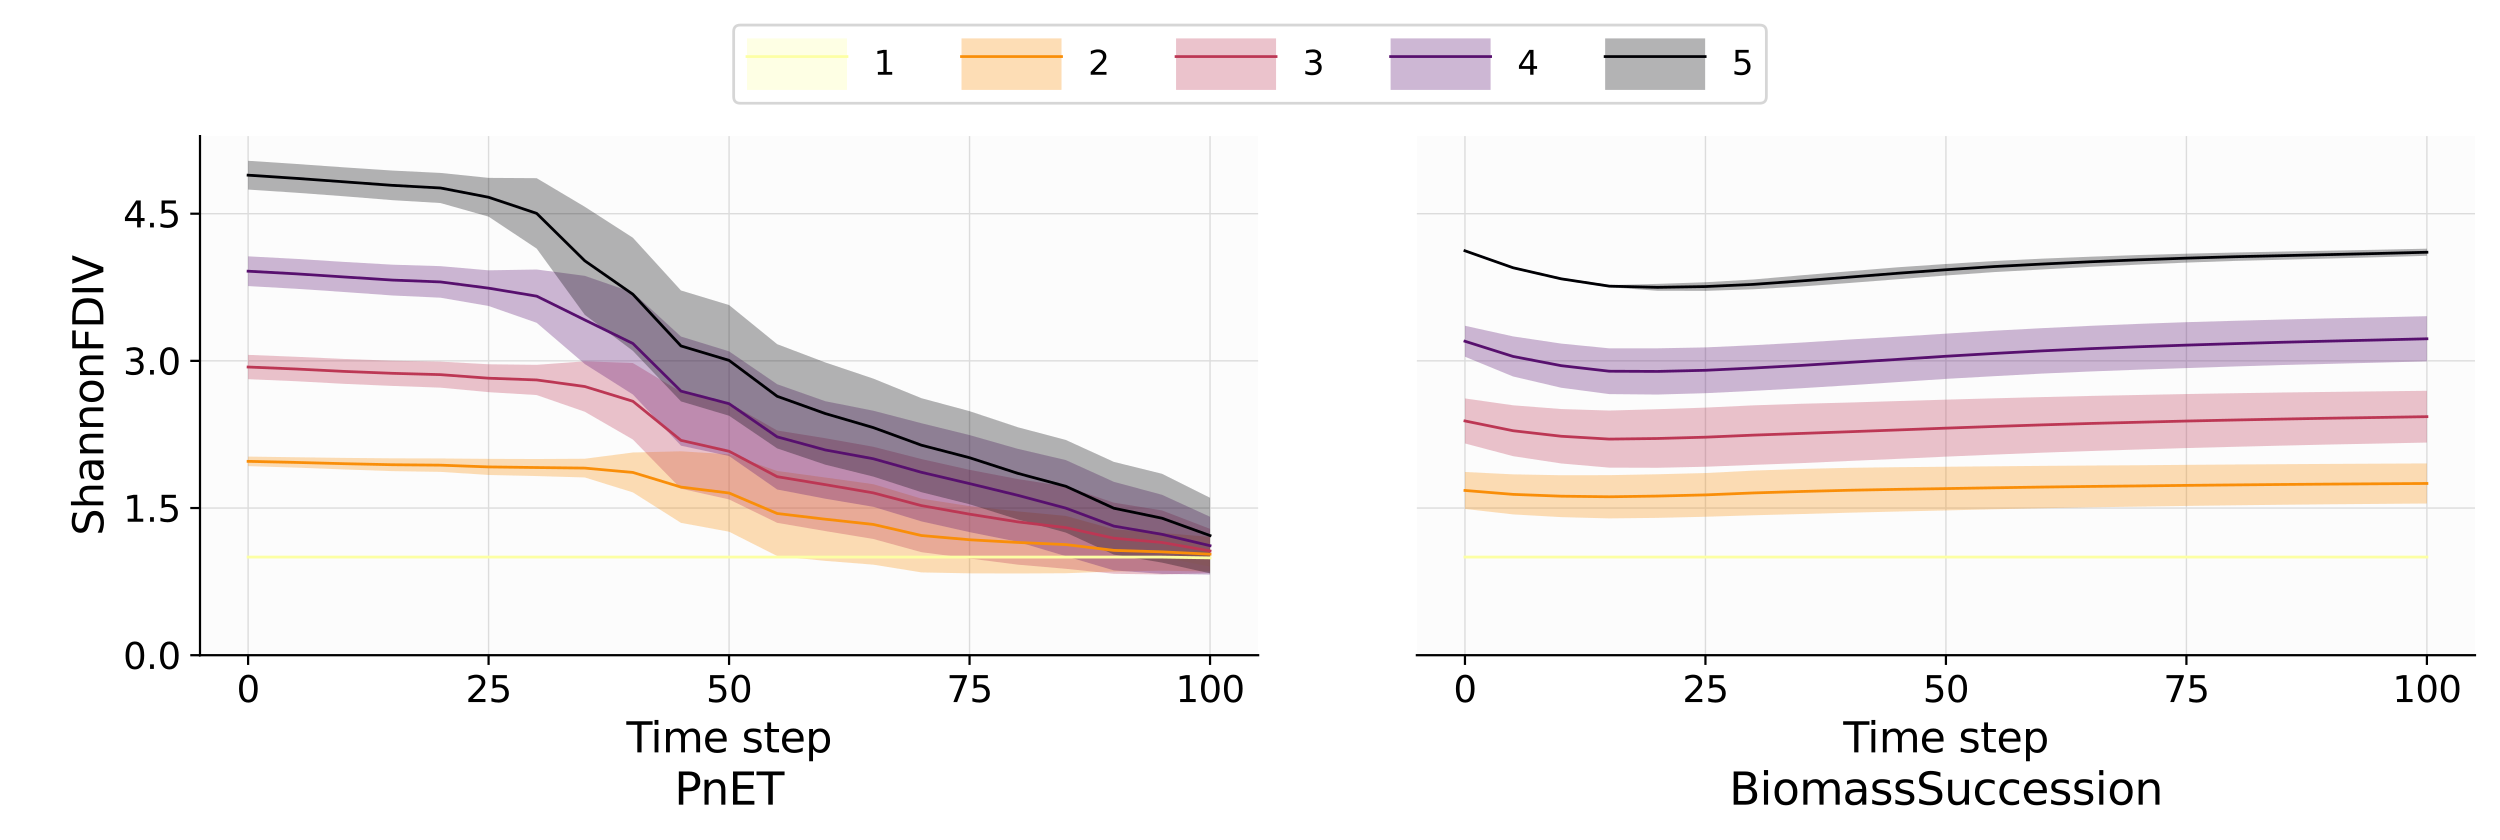 <?xml version="1.0" encoding="utf-8" standalone="no"?>
<!DOCTYPE svg PUBLIC "-//W3C//DTD SVG 1.1//EN"
  "http://www.w3.org/Graphics/SVG/1.1/DTD/svg11.dtd">
<svg xmlns:xlink="http://www.w3.org/1999/xlink" width="900pt" height="302.4pt" viewBox="0 0 900 302.4" xmlns="http://www.w3.org/2000/svg" version="1.1">
 <defs>
  <style type="text/css">*{stroke-linejoin: round; stroke-linecap: butt}</style>
 </defs>
 <g id="figure_1">
  <g id="patch_1">
   <path d="M 0 302.4 
L 900 302.4 
L 900 0 
L 0 0 
z
" style="fill: #ffffff"/>
  </g>
  <g id="axes_1">
   <g id="patch_2">
    <path d="M 72 235.872 
L 452.93 235.872 
L 452.93 48.989 
L 72 48.989 
z
" style="fill: #fcfcfc"/>
   </g>
   <g id="matplotlib.axis_1">
    <g id="xtick_1">
     <g id="line2d_1">
      <path d="M 89.315 235.872 
L 89.315 48.989 
" clip-path="url(#p500c6eb95e)" style="fill: none; stroke: #dcdcdc; stroke-width: 0.5; stroke-linecap: square"/>
     </g>
     <g id="line2d_2">
      <defs>
       <path id="m49dc2a76db" d="M 0 0 
L 0 3.5 
" style="stroke: #000000; stroke-width: 0.8"/>
      </defs>
      <g>
       <use xlink:href="#m49dc2a76db" x="89.315" y="235.872" style="stroke: #000000; stroke-width: 0.8"/>
      </g>
     </g>
     <g id="text_1">
      <!-- 0 -->
      <g transform="translate(85.179 252.75) scale(0.13 -0.13)">
       <defs>
        <path id="DejaVuSans-30" d="M 2034 4250 
Q 1547 4250 1301 3770 
Q 1056 3291 1056 2328 
Q 1056 1369 1301 889 
Q 1547 409 2034 409 
Q 2525 409 2770 889 
Q 3016 1369 3016 2328 
Q 3016 3291 2770 3770 
Q 2525 4250 2034 4250 
z
M 2034 4750 
Q 2819 4750 3233 4129 
Q 3647 3509 3647 2328 
Q 3647 1150 3233 529 
Q 2819 -91 2034 -91 
Q 1250 -91 836 529 
Q 422 1150 422 2328 
Q 422 3509 836 4129 
Q 1250 4750 2034 4750 
z
" transform="scale(0.016)"/>
       </defs>
       <use xlink:href="#DejaVuSans-30"/>
      </g>
     </g>
    </g>
    <g id="xtick_2">
     <g id="line2d_3">
      <path d="M 175.89 235.872 
L 175.89 48.989 
" clip-path="url(#p500c6eb95e)" style="fill: none; stroke: #dcdcdc; stroke-width: 0.5; stroke-linecap: square"/>
     </g>
     <g id="line2d_4">
      <g>
       <use xlink:href="#m49dc2a76db" x="175.89" y="235.872" style="stroke: #000000; stroke-width: 0.8"/>
      </g>
     </g>
     <g id="text_2">
      <!-- 25 -->
      <g transform="translate(167.619 252.75) scale(0.13 -0.13)">
       <defs>
        <path id="DejaVuSans-32" d="M 1228 531 
L 3431 531 
L 3431 0 
L 469 0 
L 469 531 
Q 828 903 1448 1529 
Q 2069 2156 2228 2338 
Q 2531 2678 2651 2914 
Q 2772 3150 2772 3378 
Q 2772 3750 2511 3984 
Q 2250 4219 1831 4219 
Q 1534 4219 1204 4116 
Q 875 4013 500 3803 
L 500 4441 
Q 881 4594 1212 4672 
Q 1544 4750 1819 4750 
Q 2544 4750 2975 4387 
Q 3406 4025 3406 3419 
Q 3406 3131 3298 2873 
Q 3191 2616 2906 2266 
Q 2828 2175 2409 1742 
Q 1991 1309 1228 531 
z
" transform="scale(0.016)"/>
        <path id="DejaVuSans-35" d="M 691 4666 
L 3169 4666 
L 3169 4134 
L 1269 4134 
L 1269 2991 
Q 1406 3038 1543 3061 
Q 1681 3084 1819 3084 
Q 2600 3084 3056 2656 
Q 3513 2228 3513 1497 
Q 3513 744 3044 326 
Q 2575 -91 1722 -91 
Q 1428 -91 1123 -41 
Q 819 9 494 109 
L 494 744 
Q 775 591 1075 516 
Q 1375 441 1709 441 
Q 2250 441 2565 725 
Q 2881 1009 2881 1497 
Q 2881 1984 2565 2268 
Q 2250 2553 1709 2553 
Q 1456 2553 1204 2497 
Q 953 2441 691 2322 
L 691 4666 
z
" transform="scale(0.016)"/>
       </defs>
       <use xlink:href="#DejaVuSans-32"/>
       <use xlink:href="#DejaVuSans-35" x="63.623"/>
      </g>
     </g>
    </g>
    <g id="xtick_3">
     <g id="line2d_5">
      <path d="M 262.465 235.872 
L 262.465 48.989 
" clip-path="url(#p500c6eb95e)" style="fill: none; stroke: #dcdcdc; stroke-width: 0.5; stroke-linecap: square"/>
     </g>
     <g id="line2d_6">
      <g>
       <use xlink:href="#m49dc2a76db" x="262.465" y="235.872" style="stroke: #000000; stroke-width: 0.8"/>
      </g>
     </g>
     <g id="text_3">
      <!-- 50 -->
      <g transform="translate(254.194 252.75) scale(0.13 -0.13)">
       <use xlink:href="#DejaVuSans-35"/>
       <use xlink:href="#DejaVuSans-30" x="63.623"/>
      </g>
     </g>
    </g>
    <g id="xtick_4">
     <g id="line2d_7">
      <path d="M 349.04 235.872 
L 349.04 48.989 
" clip-path="url(#p500c6eb95e)" style="fill: none; stroke: #dcdcdc; stroke-width: 0.5; stroke-linecap: square"/>
     </g>
     <g id="line2d_8">
      <g>
       <use xlink:href="#m49dc2a76db" x="349.04" y="235.872" style="stroke: #000000; stroke-width: 0.8"/>
      </g>
     </g>
     <g id="text_4">
      <!-- 75 -->
      <g transform="translate(340.769 252.75) scale(0.13 -0.13)">
       <defs>
        <path id="DejaVuSans-37" d="M 525 4666 
L 3525 4666 
L 3525 4397 
L 1831 0 
L 1172 0 
L 2766 4134 
L 525 4134 
L 525 4666 
z
" transform="scale(0.016)"/>
       </defs>
       <use xlink:href="#DejaVuSans-37"/>
       <use xlink:href="#DejaVuSans-35" x="63.623"/>
      </g>
     </g>
    </g>
    <g id="xtick_5">
     <g id="line2d_9">
      <path d="M 435.615 235.872 
L 435.615 48.989 
" clip-path="url(#p500c6eb95e)" style="fill: none; stroke: #dcdcdc; stroke-width: 0.5; stroke-linecap: square"/>
     </g>
     <g id="line2d_10">
      <g>
       <use xlink:href="#m49dc2a76db" x="435.615" y="235.872" style="stroke: #000000; stroke-width: 0.8"/>
      </g>
     </g>
     <g id="text_5">
      <!-- 100 -->
      <g transform="translate(423.208 252.75) scale(0.13 -0.13)">
       <defs>
        <path id="DejaVuSans-31" d="M 794 531 
L 1825 531 
L 1825 4091 
L 703 3866 
L 703 4441 
L 1819 4666 
L 2450 4666 
L 2450 531 
L 3481 531 
L 3481 0 
L 794 0 
L 794 531 
z
" transform="scale(0.016)"/>
       </defs>
       <use xlink:href="#DejaVuSans-31"/>
       <use xlink:href="#DejaVuSans-30" x="63.623"/>
       <use xlink:href="#DejaVuSans-30" x="127.246"/>
      </g>
     </g>
    </g>
    <g id="text_6">
     <!-- Time step -->
     <g transform="translate(225.508 270.851) scale(0.15 -0.15)">
      <defs>
       <path id="DejaVuSans-54" d="M -19 4666 
L 3928 4666 
L 3928 4134 
L 2272 4134 
L 2272 0 
L 1638 0 
L 1638 4134 
L -19 4134 
L -19 4666 
z
" transform="scale(0.016)"/>
       <path id="DejaVuSans-69" d="M 603 3500 
L 1178 3500 
L 1178 0 
L 603 0 
L 603 3500 
z
M 603 4863 
L 1178 4863 
L 1178 4134 
L 603 4134 
L 603 4863 
z
" transform="scale(0.016)"/>
       <path id="DejaVuSans-6d" d="M 3328 2828 
Q 3544 3216 3844 3400 
Q 4144 3584 4550 3584 
Q 5097 3584 5394 3201 
Q 5691 2819 5691 2113 
L 5691 0 
L 5113 0 
L 5113 2094 
Q 5113 2597 4934 2840 
Q 4756 3084 4391 3084 
Q 3944 3084 3684 2787 
Q 3425 2491 3425 1978 
L 3425 0 
L 2847 0 
L 2847 2094 
Q 2847 2600 2669 2842 
Q 2491 3084 2119 3084 
Q 1678 3084 1418 2786 
Q 1159 2488 1159 1978 
L 1159 0 
L 581 0 
L 581 3500 
L 1159 3500 
L 1159 2956 
Q 1356 3278 1631 3431 
Q 1906 3584 2284 3584 
Q 2666 3584 2933 3390 
Q 3200 3197 3328 2828 
z
" transform="scale(0.016)"/>
       <path id="DejaVuSans-65" d="M 3597 1894 
L 3597 1613 
L 953 1613 
Q 991 1019 1311 708 
Q 1631 397 2203 397 
Q 2534 397 2845 478 
Q 3156 559 3463 722 
L 3463 178 
Q 3153 47 2828 -22 
Q 2503 -91 2169 -91 
Q 1331 -91 842 396 
Q 353 884 353 1716 
Q 353 2575 817 3079 
Q 1281 3584 2069 3584 
Q 2775 3584 3186 3129 
Q 3597 2675 3597 1894 
z
M 3022 2063 
Q 3016 2534 2758 2815 
Q 2500 3097 2075 3097 
Q 1594 3097 1305 2825 
Q 1016 2553 972 2059 
L 3022 2063 
z
" transform="scale(0.016)"/>
       <path id="DejaVuSans-20" transform="scale(0.016)"/>
       <path id="DejaVuSans-73" d="M 2834 3397 
L 2834 2853 
Q 2591 2978 2328 3040 
Q 2066 3103 1784 3103 
Q 1356 3103 1142 2972 
Q 928 2841 928 2578 
Q 928 2378 1081 2264 
Q 1234 2150 1697 2047 
L 1894 2003 
Q 2506 1872 2764 1633 
Q 3022 1394 3022 966 
Q 3022 478 2636 193 
Q 2250 -91 1575 -91 
Q 1294 -91 989 -36 
Q 684 19 347 128 
L 347 722 
Q 666 556 975 473 
Q 1284 391 1588 391 
Q 1994 391 2212 530 
Q 2431 669 2431 922 
Q 2431 1156 2273 1281 
Q 2116 1406 1581 1522 
L 1381 1569 
Q 847 1681 609 1914 
Q 372 2147 372 2553 
Q 372 3047 722 3315 
Q 1072 3584 1716 3584 
Q 2034 3584 2315 3537 
Q 2597 3491 2834 3397 
z
" transform="scale(0.016)"/>
       <path id="DejaVuSans-74" d="M 1172 4494 
L 1172 3500 
L 2356 3500 
L 2356 3053 
L 1172 3053 
L 1172 1153 
Q 1172 725 1289 603 
Q 1406 481 1766 481 
L 2356 481 
L 2356 0 
L 1766 0 
Q 1100 0 847 248 
Q 594 497 594 1153 
L 594 3053 
L 172 3053 
L 172 3500 
L 594 3500 
L 594 4494 
L 1172 4494 
z
" transform="scale(0.016)"/>
       <path id="DejaVuSans-70" d="M 1159 525 
L 1159 -1331 
L 581 -1331 
L 581 3500 
L 1159 3500 
L 1159 2969 
Q 1341 3281 1617 3432 
Q 1894 3584 2278 3584 
Q 2916 3584 3314 3078 
Q 3713 2572 3713 1747 
Q 3713 922 3314 415 
Q 2916 -91 2278 -91 
Q 1894 -91 1617 61 
Q 1341 213 1159 525 
z
M 3116 1747 
Q 3116 2381 2855 2742 
Q 2594 3103 2138 3103 
Q 1681 3103 1420 2742 
Q 1159 2381 1159 1747 
Q 1159 1113 1420 752 
Q 1681 391 2138 391 
Q 2594 391 2855 752 
Q 3116 1113 3116 1747 
z
" transform="scale(0.016)"/>
      </defs>
      <use xlink:href="#DejaVuSans-54"/>
      <use xlink:href="#DejaVuSans-69" x="57.959"/>
      <use xlink:href="#DejaVuSans-6d" x="85.742"/>
      <use xlink:href="#DejaVuSans-65" x="183.154"/>
      <use xlink:href="#DejaVuSans-20" x="244.678"/>
      <use xlink:href="#DejaVuSans-73" x="276.465"/>
      <use xlink:href="#DejaVuSans-74" x="328.564"/>
      <use xlink:href="#DejaVuSans-65" x="367.773"/>
      <use xlink:href="#DejaVuSans-70" x="429.297"/>
     </g>
    </g>
   </g>
   <g id="matplotlib.axis_2">
    <g id="ytick_1">
     <g id="line2d_11">
      <path d="M 72 235.872 
L 452.93 235.872 
" clip-path="url(#p500c6eb95e)" style="fill: none; stroke: #dcdcdc; stroke-width: 0.5; stroke-linecap: square"/>
     </g>
     <g id="line2d_12">
      <defs>
       <path id="m89b0673fcb" d="M 0 0 
L -3.5 0 
" style="stroke: #000000; stroke-width: 0.8"/>
      </defs>
      <g>
       <use xlink:href="#m89b0673fcb" x="72" y="235.872" style="stroke: #000000; stroke-width: 0.8"/>
      </g>
     </g>
     <g id="text_7">
      <!-- 0.0 -->
      <g transform="translate(44.326 240.811) scale(0.13 -0.13)">
       <defs>
        <path id="DejaVuSans-2e" d="M 684 794 
L 1344 794 
L 1344 0 
L 684 0 
L 684 794 
z
" transform="scale(0.016)"/>
       </defs>
       <use xlink:href="#DejaVuSans-30"/>
       <use xlink:href="#DejaVuSans-2e" x="63.623"/>
       <use xlink:href="#DejaVuSans-30" x="95.41"/>
      </g>
     </g>
    </g>
    <g id="ytick_2">
     <g id="line2d_13">
      <path d="M 72 182.891 
L 452.93 182.891 
" clip-path="url(#p500c6eb95e)" style="fill: none; stroke: #dcdcdc; stroke-width: 0.5; stroke-linecap: square"/>
     </g>
     <g id="line2d_14">
      <g>
       <use xlink:href="#m89b0673fcb" x="72" y="182.891" style="stroke: #000000; stroke-width: 0.8"/>
      </g>
     </g>
     <g id="text_8">
      <!-- 1.5 -->
      <g transform="translate(44.326 187.83) scale(0.13 -0.13)">
       <use xlink:href="#DejaVuSans-31"/>
       <use xlink:href="#DejaVuSans-2e" x="63.623"/>
       <use xlink:href="#DejaVuSans-35" x="95.41"/>
      </g>
     </g>
    </g>
    <g id="ytick_3">
     <g id="line2d_15">
      <path d="M 72 129.91 
L 452.93 129.91 
" clip-path="url(#p500c6eb95e)" style="fill: none; stroke: #dcdcdc; stroke-width: 0.5; stroke-linecap: square"/>
     </g>
     <g id="line2d_16">
      <g>
       <use xlink:href="#m89b0673fcb" x="72" y="129.91" style="stroke: #000000; stroke-width: 0.8"/>
      </g>
     </g>
     <g id="text_9">
      <!-- 3.0 -->
      <g transform="translate(44.326 134.849) scale(0.13 -0.13)">
       <defs>
        <path id="DejaVuSans-33" d="M 2597 2516 
Q 3050 2419 3304 2112 
Q 3559 1806 3559 1356 
Q 3559 666 3084 287 
Q 2609 -91 1734 -91 
Q 1441 -91 1130 -33 
Q 819 25 488 141 
L 488 750 
Q 750 597 1062 519 
Q 1375 441 1716 441 
Q 2309 441 2620 675 
Q 2931 909 2931 1356 
Q 2931 1769 2642 2001 
Q 2353 2234 1838 2234 
L 1294 2234 
L 1294 2753 
L 1863 2753 
Q 2328 2753 2575 2939 
Q 2822 3125 2822 3475 
Q 2822 3834 2567 4026 
Q 2313 4219 1838 4219 
Q 1578 4219 1281 4162 
Q 984 4106 628 3988 
L 628 4550 
Q 988 4650 1302 4700 
Q 1616 4750 1894 4750 
Q 2613 4750 3031 4423 
Q 3450 4097 3450 3541 
Q 3450 3153 3228 2886 
Q 3006 2619 2597 2516 
z
" transform="scale(0.016)"/>
       </defs>
       <use xlink:href="#DejaVuSans-33"/>
       <use xlink:href="#DejaVuSans-2e" x="63.623"/>
       <use xlink:href="#DejaVuSans-30" x="95.41"/>
      </g>
     </g>
    </g>
    <g id="ytick_4">
     <g id="line2d_17">
      <path d="M 72 76.93 
L 452.93 76.93 
" clip-path="url(#p500c6eb95e)" style="fill: none; stroke: #dcdcdc; stroke-width: 0.5; stroke-linecap: square"/>
     </g>
     <g id="line2d_18">
      <g>
       <use xlink:href="#m89b0673fcb" x="72" y="76.93" style="stroke: #000000; stroke-width: 0.8"/>
      </g>
     </g>
     <g id="text_10">
      <!-- 4.5 -->
      <g transform="translate(44.326 81.869) scale(0.13 -0.13)">
       <defs>
        <path id="DejaVuSans-34" d="M 2419 4116 
L 825 1625 
L 2419 1625 
L 2419 4116 
z
M 2253 4666 
L 3047 4666 
L 3047 1625 
L 3713 1625 
L 3713 1100 
L 3047 1100 
L 3047 0 
L 2419 0 
L 2419 1100 
L 313 1100 
L 313 1709 
L 2253 4666 
z
" transform="scale(0.016)"/>
       </defs>
       <use xlink:href="#DejaVuSans-34"/>
       <use xlink:href="#DejaVuSans-2e" x="63.623"/>
       <use xlink:href="#DejaVuSans-35" x="95.41"/>
      </g>
     </g>
    </g>
    <g id="text_11">
     <!-- ShannonFDIV -->
     <g transform="translate(37.206 192.821) rotate(-90) scale(0.15 -0.15)">
      <defs>
       <path id="DejaVuSans-53" d="M 3425 4513 
L 3425 3897 
Q 3066 4069 2747 4153 
Q 2428 4238 2131 4238 
Q 1616 4238 1336 4038 
Q 1056 3838 1056 3469 
Q 1056 3159 1242 3001 
Q 1428 2844 1947 2747 
L 2328 2669 
Q 3034 2534 3370 2195 
Q 3706 1856 3706 1288 
Q 3706 609 3251 259 
Q 2797 -91 1919 -91 
Q 1588 -91 1214 -16 
Q 841 59 441 206 
L 441 856 
Q 825 641 1194 531 
Q 1563 422 1919 422 
Q 2459 422 2753 634 
Q 3047 847 3047 1241 
Q 3047 1584 2836 1778 
Q 2625 1972 2144 2069 
L 1759 2144 
Q 1053 2284 737 2584 
Q 422 2884 422 3419 
Q 422 4038 858 4394 
Q 1294 4750 2059 4750 
Q 2388 4750 2728 4690 
Q 3069 4631 3425 4513 
z
" transform="scale(0.016)"/>
       <path id="DejaVuSans-68" d="M 3513 2113 
L 3513 0 
L 2938 0 
L 2938 2094 
Q 2938 2591 2744 2837 
Q 2550 3084 2163 3084 
Q 1697 3084 1428 2787 
Q 1159 2491 1159 1978 
L 1159 0 
L 581 0 
L 581 4863 
L 1159 4863 
L 1159 2956 
Q 1366 3272 1645 3428 
Q 1925 3584 2291 3584 
Q 2894 3584 3203 3211 
Q 3513 2838 3513 2113 
z
" transform="scale(0.016)"/>
       <path id="DejaVuSans-61" d="M 2194 1759 
Q 1497 1759 1228 1600 
Q 959 1441 959 1056 
Q 959 750 1161 570 
Q 1363 391 1709 391 
Q 2188 391 2477 730 
Q 2766 1069 2766 1631 
L 2766 1759 
L 2194 1759 
z
M 3341 1997 
L 3341 0 
L 2766 0 
L 2766 531 
Q 2569 213 2275 61 
Q 1981 -91 1556 -91 
Q 1019 -91 701 211 
Q 384 513 384 1019 
Q 384 1609 779 1909 
Q 1175 2209 1959 2209 
L 2766 2209 
L 2766 2266 
Q 2766 2663 2505 2880 
Q 2244 3097 1772 3097 
Q 1472 3097 1187 3025 
Q 903 2953 641 2809 
L 641 3341 
Q 956 3463 1253 3523 
Q 1550 3584 1831 3584 
Q 2591 3584 2966 3190 
Q 3341 2797 3341 1997 
z
" transform="scale(0.016)"/>
       <path id="DejaVuSans-6e" d="M 3513 2113 
L 3513 0 
L 2938 0 
L 2938 2094 
Q 2938 2591 2744 2837 
Q 2550 3084 2163 3084 
Q 1697 3084 1428 2787 
Q 1159 2491 1159 1978 
L 1159 0 
L 581 0 
L 581 3500 
L 1159 3500 
L 1159 2956 
Q 1366 3272 1645 3428 
Q 1925 3584 2291 3584 
Q 2894 3584 3203 3211 
Q 3513 2838 3513 2113 
z
" transform="scale(0.016)"/>
       <path id="DejaVuSans-6f" d="M 1959 3097 
Q 1497 3097 1228 2736 
Q 959 2375 959 1747 
Q 959 1119 1226 758 
Q 1494 397 1959 397 
Q 2419 397 2687 759 
Q 2956 1122 2956 1747 
Q 2956 2369 2687 2733 
Q 2419 3097 1959 3097 
z
M 1959 3584 
Q 2709 3584 3137 3096 
Q 3566 2609 3566 1747 
Q 3566 888 3137 398 
Q 2709 -91 1959 -91 
Q 1206 -91 779 398 
Q 353 888 353 1747 
Q 353 2609 779 3096 
Q 1206 3584 1959 3584 
z
" transform="scale(0.016)"/>
       <path id="DejaVuSans-46" d="M 628 4666 
L 3309 4666 
L 3309 4134 
L 1259 4134 
L 1259 2759 
L 3109 2759 
L 3109 2228 
L 1259 2228 
L 1259 0 
L 628 0 
L 628 4666 
z
" transform="scale(0.016)"/>
       <path id="DejaVuSans-44" d="M 1259 4147 
L 1259 519 
L 2022 519 
Q 2988 519 3436 956 
Q 3884 1394 3884 2338 
Q 3884 3275 3436 3711 
Q 2988 4147 2022 4147 
L 1259 4147 
z
M 628 4666 
L 1925 4666 
Q 3281 4666 3915 4102 
Q 4550 3538 4550 2338 
Q 4550 1131 3912 565 
Q 3275 0 1925 0 
L 628 0 
L 628 4666 
z
" transform="scale(0.016)"/>
       <path id="DejaVuSans-49" d="M 628 4666 
L 1259 4666 
L 1259 0 
L 628 0 
L 628 4666 
z
" transform="scale(0.016)"/>
       <path id="DejaVuSans-56" d="M 1831 0 
L 50 4666 
L 709 4666 
L 2188 738 
L 3669 4666 
L 4325 4666 
L 2547 0 
L 1831 0 
z
" transform="scale(0.016)"/>
      </defs>
      <use xlink:href="#DejaVuSans-53"/>
      <use xlink:href="#DejaVuSans-68" x="63.477"/>
      <use xlink:href="#DejaVuSans-61" x="126.855"/>
      <use xlink:href="#DejaVuSans-6e" x="188.135"/>
      <use xlink:href="#DejaVuSans-6e" x="251.514"/>
      <use xlink:href="#DejaVuSans-6f" x="314.893"/>
      <use xlink:href="#DejaVuSans-6e" x="376.074"/>
      <use xlink:href="#DejaVuSans-46" x="439.453"/>
      <use xlink:href="#DejaVuSans-44" x="496.973"/>
      <use xlink:href="#DejaVuSans-49" x="573.975"/>
      <use xlink:href="#DejaVuSans-56" x="603.467"/>
     </g>
    </g>
   </g>
   <g id="PolyCollection_1">
    <defs>
     <path id="mf501af19d8" d="M 89.315 -101.849 
L 89.315 -101.849 
L 106.63 -101.849 
L 123.945 -101.849 
L 141.26 -101.849 
L 158.575 -101.849 
L 175.89 -101.849 
L 193.205 -101.849 
L 210.52 -101.849 
L 227.835 -101.849 
L 245.15 -101.849 
L 262.465 -101.849 
L 279.78 -101.849 
L 297.095 -101.849 
L 314.41 -101.849 
L 331.725 -101.849 
L 349.04 -101.849 
L 366.355 -101.849 
L 383.67 -101.849 
L 400.985 -101.849 
L 418.3 -101.849 
L 435.615 -104.712 
L 435.615 -98.419 
L 435.615 -98.419 
L 418.3 -101.849 
L 400.985 -101.849 
L 383.67 -101.849 
L 366.355 -101.849 
L 349.04 -101.849 
L 331.725 -101.849 
L 314.41 -101.849 
L 297.095 -101.849 
L 279.78 -101.849 
L 262.465 -101.849 
L 245.15 -101.849 
L 227.835 -101.849 
L 210.52 -101.849 
L 193.205 -101.849 
L 175.89 -101.849 
L 158.575 -101.849 
L 141.26 -101.849 
L 123.945 -101.849 
L 106.63 -101.849 
L 89.315 -101.849 
z
"/>
    </defs>
    <g clip-path="url(#p500c6eb95e)">
     <use xlink:href="#mf501af19d8" x="0" y="302.4" style="fill: #fcffa4; fill-opacity: 0.3"/>
    </g>
   </g>
   <g id="PolyCollection_2">
    <defs>
     <path id="md7f106a05f" d="M 89.315 -134.593 
L 89.315 -138.034 
L 106.63 -137.791 
L 123.945 -137.559 
L 141.26 -137.4 
L 158.575 -137.356 
L 175.89 -137.215 
L 193.205 -137.157 
L 210.52 -137.254 
L 227.835 -139.502 
L 245.15 -139.931 
L 262.465 -138.843 
L 279.78 -132.849 
L 297.095 -130.493 
L 314.41 -128.086 
L 331.725 -122.882 
L 349.04 -120.183 
L 366.355 -118.299 
L 383.67 -116.668 
L 400.985 -111.865 
L 418.3 -110.515 
L 435.615 -109.132 
L 435.615 -96.646 
L 435.615 -96.646 
L 418.3 -96.948 
L 400.985 -96.649 
L 383.67 -96.035 
L 366.355 -95.942 
L 349.04 -95.989 
L 331.725 -96.337 
L 314.41 -99.115 
L 297.095 -100.482 
L 279.78 -102.227 
L 262.465 -110.982 
L 245.15 -114.162 
L 227.835 -125.136 
L 210.52 -130.513 
L 193.205 -131.018 
L 175.89 -131.403 
L 158.575 -132.523 
L 141.26 -132.792 
L 123.945 -133.388 
L 106.63 -134.059 
L 89.315 -134.593 
z
"/>
    </defs>
    <g clip-path="url(#p500c6eb95e)">
     <use xlink:href="#md7f106a05f" x="0" y="302.4" style="fill: #f98e09; fill-opacity: 0.3"/>
    </g>
   </g>
   <g id="PolyCollection_3">
    <defs>
     <path id="mc82d17627d" d="M 89.315 -165.897 
L 89.315 -174.648 
L 106.63 -173.957 
L 123.945 -173.175 
L 141.26 -172.543 
L 158.575 -172.219 
L 175.89 -171.263 
L 193.205 -171.059 
L 210.52 -172.327 
L 227.835 -171.706 
L 245.15 -161.286 
L 262.465 -157.274 
L 279.78 -147.422 
L 297.095 -144.64 
L 314.41 -141.553 
L 331.725 -137.133 
L 349.04 -133.255 
L 366.355 -129.942 
L 383.67 -127.257 
L 400.985 -121.438 
L 418.3 -118.652 
L 435.615 -112.007 
L 435.615 -96.082 
L 435.615 -96.082 
L 418.3 -95.587 
L 400.985 -95.832 
L 383.67 -97.636 
L 366.355 -99.126 
L 349.04 -101.342 
L 331.725 -103.613 
L 314.41 -108.358 
L 297.095 -111.21 
L 279.78 -114.175 
L 262.465 -122.604 
L 245.15 -126.46 
L 227.835 -144.172 
L 210.52 -154.17 
L 193.205 -160.176 
L 175.89 -161.221 
L 158.575 -162.843 
L 141.26 -163.465 
L 123.945 -164.21 
L 106.63 -165.157 
L 89.315 -165.897 
z
"/>
    </defs>
    <g clip-path="url(#p500c6eb95e)">
     <use xlink:href="#mc82d17627d" x="0" y="302.4" style="fill: #bc3754; fill-opacity: 0.3"/>
    </g>
   </g>
   <g id="PolyCollection_4">
    <defs>
     <path id="m085469b482" d="M 89.315 -199.414 
L 89.315 -210.12 
L 106.63 -209.204 
L 123.945 -208.106 
L 141.26 -207.115 
L 158.575 -206.586 
L 175.89 -205.085 
L 193.205 -205.376 
L 210.52 -203.098 
L 227.835 -197.103 
L 245.15 -181.244 
L 262.465 -175.912 
L 279.78 -164.077 
L 297.095 -157.964 
L 314.41 -154.534 
L 331.725 -150.033 
L 349.04 -145.772 
L 366.355 -140.831 
L 383.67 -136.779 
L 400.985 -128.942 
L 418.3 -124.279 
L 435.615 -116.356 
L 435.615 -95.54 
L 435.615 -95.54 
L 418.3 -95.796 
L 400.985 -97.055 
L 383.67 -102.175 
L 366.355 -107.358 
L 349.04 -110.829 
L 331.725 -114.693 
L 314.41 -119.946 
L 297.095 -122.862 
L 279.78 -126.18 
L 262.465 -138.221 
L 245.15 -141.948 
L 227.835 -160.38 
L 210.52 -171.348 
L 193.205 -186.187 
L 175.89 -192.238 
L 158.575 -195.224 
L 141.26 -196.029 
L 123.945 -197.27 
L 106.63 -198.438 
L 89.315 -199.414 
z
"/>
    </defs>
    <g clip-path="url(#p500c6eb95e)">
     <use xlink:href="#m085469b482" x="0" y="302.4" style="fill: #57106e; fill-opacity: 0.3"/>
    </g>
   </g>
   <g id="PolyCollection_5">
    <defs>
     <path id="m3f6f65b5e6" d="M 89.315 -234.158 
L 89.315 -244.512 
L 106.63 -243.366 
L 123.945 -242.149 
L 141.26 -240.996 
L 158.575 -240.145 
L 175.89 -238.367 
L 193.205 -238.256 
L 210.52 -227.961 
L 227.835 -216.817 
L 245.15 -197.829 
L 262.465 -192.581 
L 279.78 -178.497 
L 297.095 -171.923 
L 314.41 -166.094 
L 331.725 -159.05 
L 349.04 -154.379 
L 366.355 -148.606 
L 383.67 -144.026 
L 400.985 -136.124 
L 418.3 -131.844 
L 435.615 -123.198 
L 435.615 -95.982 
L 435.615 -95.982 
L 418.3 -99.859 
L 400.985 -102.746 
L 383.67 -110.675 
L 366.355 -115.402 
L 349.04 -120.861 
L 331.725 -125.204 
L 314.41 -130.819 
L 297.095 -135.115 
L 279.78 -140.973 
L 262.465 -152.729 
L 245.15 -157.894 
L 227.835 -176.092 
L 210.52 -189.058 
L 193.205 -212.903 
L 175.89 -224.405 
L 158.575 -229.302 
L 141.26 -230.341 
L 123.945 -231.736 
L 106.63 -233.016 
L 89.315 -234.158 
z
"/>
    </defs>
    <g clip-path="url(#p500c6eb95e)">
     <use xlink:href="#m3f6f65b5e6" x="0" y="302.4" style="fill: #000004; fill-opacity: 0.3"/>
    </g>
   </g>
   <g id="line2d_19">
    <path d="M 89.315 200.551 
L 106.63 200.551 
L 123.945 200.551 
L 141.26 200.551 
L 158.575 200.551 
L 175.89 200.551 
L 193.205 200.551 
L 210.52 200.551 
L 227.835 200.551 
L 245.15 200.551 
L 262.465 200.551 
L 279.78 200.551 
L 297.095 200.551 
L 314.41 200.551 
L 331.725 200.551 
L 349.04 200.551 
L 366.355 200.551 
L 383.67 200.551 
L 400.985 200.551 
L 418.3 200.551 
L 435.615 200.834 
" clip-path="url(#p500c6eb95e)" style="fill: none; stroke: #fcffa4; stroke-linecap: square"/>
   </g>
   <g id="line2d_20">
    <path d="M 89.315 166.087 
L 106.63 166.475 
L 123.945 166.927 
L 141.26 167.304 
L 158.575 167.46 
L 175.89 168.091 
L 193.205 168.313 
L 210.52 168.517 
L 227.835 170.081 
L 245.15 175.354 
L 262.465 177.487 
L 279.78 184.862 
L 297.095 186.912 
L 314.41 188.8 
L 331.725 192.791 
L 349.04 194.314 
L 366.355 195.28 
L 383.67 196.049 
L 400.985 198.143 
L 418.3 198.668 
L 435.615 199.511 
" clip-path="url(#p500c6eb95e)" style="fill: none; stroke: #f98e09; stroke-linecap: square"/>
   </g>
   <g id="line2d_21">
    <path d="M 89.315 132.128 
L 106.63 132.843 
L 123.945 133.708 
L 141.26 134.396 
L 158.575 134.869 
L 175.89 136.158 
L 193.205 136.782 
L 210.52 139.151 
L 227.835 144.461 
L 245.15 158.527 
L 262.465 162.461 
L 279.78 171.602 
L 297.095 174.475 
L 314.41 177.444 
L 331.725 182.027 
L 349.04 185.101 
L 366.355 187.866 
L 383.67 189.954 
L 400.985 193.765 
L 418.3 195.28 
L 435.615 198.355 
" clip-path="url(#p500c6eb95e)" style="fill: none; stroke: #bc3754; stroke-linecap: square"/>
   </g>
   <g id="line2d_22">
    <path d="M 89.315 97.633 
L 106.63 98.579 
L 123.945 99.712 
L 141.26 100.828 
L 158.575 101.495 
L 175.89 103.738 
L 193.205 106.619 
L 210.52 115.177 
L 227.835 123.658 
L 245.15 140.804 
L 262.465 145.334 
L 279.78 157.271 
L 297.095 161.987 
L 314.41 165.16 
L 331.725 170.037 
L 349.04 174.099 
L 366.355 178.305 
L 383.67 182.923 
L 400.985 189.401 
L 418.3 192.362 
L 435.615 196.452 
" clip-path="url(#p500c6eb95e)" style="fill: none; stroke: #57106e; stroke-linecap: square"/>
   </g>
   <g id="line2d_23">
    <path d="M 89.315 63.065 
L 106.63 64.209 
L 123.945 65.458 
L 141.26 66.731 
L 158.575 67.676 
L 175.89 71.014 
L 193.205 76.821 
L 210.52 93.89 
L 227.835 105.945 
L 245.15 124.539 
L 262.465 129.745 
L 279.78 142.665 
L 297.095 148.881 
L 314.41 153.944 
L 331.725 160.273 
L 349.04 164.78 
L 366.355 170.396 
L 383.67 175.05 
L 400.985 182.965 
L 418.3 186.549 
L 435.615 192.81 
" clip-path="url(#p500c6eb95e)" style="fill: none; stroke: #000004; stroke-linecap: square"/>
   </g>
   <g id="patch_3">
    <path d="M 72 235.872 
L 72 48.989 
" style="fill: none; stroke: #000000; stroke-width: 0.8; stroke-linejoin: miter; stroke-linecap: square"/>
   </g>
   <g id="patch_4">
    <path d="M 72 235.872 
L 452.93 235.872 
" style="fill: none; stroke: #000000; stroke-width: 0.8; stroke-linejoin: miter; stroke-linecap: square"/>
   </g>
   <g id="text_12">
    <!-- PnET -->
    <g transform="translate(242.77 289.675) scale(0.16 -0.16)">
     <defs>
      <path id="DejaVuSans-50" d="M 1259 4147 
L 1259 2394 
L 2053 2394 
Q 2494 2394 2734 2622 
Q 2975 2850 2975 3272 
Q 2975 3691 2734 3919 
Q 2494 4147 2053 4147 
L 1259 4147 
z
M 628 4666 
L 2053 4666 
Q 2838 4666 3239 4311 
Q 3641 3956 3641 3272 
Q 3641 2581 3239 2228 
Q 2838 1875 2053 1875 
L 1259 1875 
L 1259 0 
L 628 0 
L 628 4666 
z
" transform="scale(0.016)"/>
      <path id="DejaVuSans-45" d="M 628 4666 
L 3578 4666 
L 3578 4134 
L 1259 4134 
L 1259 2753 
L 3481 2753 
L 3481 2222 
L 1259 2222 
L 1259 531 
L 3634 531 
L 3634 0 
L 628 0 
L 628 4666 
z
" transform="scale(0.016)"/>
     </defs>
     <use xlink:href="#DejaVuSans-50"/>
     <use xlink:href="#DejaVuSans-6e" x="58.553"/>
     <use xlink:href="#DejaVuSans-45" x="121.932"/>
     <use xlink:href="#DejaVuSans-54" x="185.115"/>
    </g>
   </g>
   <g id="legend_1">
    <g id="patch_5">
     <path d="M 266.512 37.164 
L 633.487 37.164 
Q 635.888 37.164 635.888 34.764 
L 635.888 11.424 
Q 635.888 9.024 633.487 9.024 
L 266.512 9.024 
Q 264.113 9.024 264.113 11.424 
L 264.113 34.764 
Q 264.113 37.164 266.512 37.164 
z
" style="fill: #ffffff; opacity: 0.8; stroke: #cccccc; stroke-linejoin: miter"/>
    </g>
    <g id="patch_6">
     <path d="M 268.913 32.364 
L 304.913 32.364 
L 304.913 13.824 
L 268.913 13.824 
z
" style="fill: #fcffa4; fill-opacity: 0.3"/>
    </g>
    <g id="line2d_24">
     <path d="M 268.913 20.364 
L 286.913 20.364 
L 304.913 20.364 
" style="fill: none; stroke: #fcffa4; stroke-linecap: square"/>
    </g>
    <g id="text_13">
     <!-- 1 -->
     <g transform="translate(314.512 26.904) scale(0.12 -0.12)">
      <use xlink:href="#DejaVuSans-31"/>
     </g>
    </g>
    <g id="patch_7">
     <path d="M 346.147 32.364 
L 382.147 32.364 
L 382.147 13.824 
L 346.147 13.824 
z
" style="fill: #f98e09; fill-opacity: 0.3"/>
    </g>
    <g id="line2d_25">
     <path d="M 346.147 20.364 
L 364.147 20.364 
L 382.147 20.364 
" style="fill: none; stroke: #f98e09; stroke-linecap: square"/>
    </g>
    <g id="text_14">
     <!-- 2 -->
     <g transform="translate(391.748 26.904) scale(0.12 -0.12)">
      <use xlink:href="#DejaVuSans-32"/>
     </g>
    </g>
    <g id="patch_8">
     <path d="M 423.382 32.364 
L 459.382 32.364 
L 459.382 13.824 
L 423.382 13.824 
z
" style="fill: #bc3754; fill-opacity: 0.3"/>
    </g>
    <g id="line2d_26">
     <path d="M 423.382 20.364 
L 441.382 20.364 
L 459.382 20.364 
" style="fill: none; stroke: #bc3754; stroke-linecap: square"/>
    </g>
    <g id="text_15">
     <!-- 3 -->
     <g transform="translate(468.983 26.904) scale(0.12 -0.12)">
      <use xlink:href="#DejaVuSans-33"/>
     </g>
    </g>
    <g id="patch_9">
     <path d="M 500.618 32.364 
L 536.617 32.364 
L 536.617 13.824 
L 500.618 13.824 
z
" style="fill: #57106e; fill-opacity: 0.3"/>
    </g>
    <g id="line2d_27">
     <path d="M 500.618 20.364 
L 518.617 20.364 
L 536.617 20.364 
" style="fill: none; stroke: #57106e; stroke-linecap: square"/>
    </g>
    <g id="text_16">
     <!-- 4 -->
     <g transform="translate(546.217 26.904) scale(0.12 -0.12)">
      <use xlink:href="#DejaVuSans-34"/>
     </g>
    </g>
    <g id="patch_10">
     <path d="M 577.852 32.364 
L 613.852 32.364 
L 613.852 13.824 
L 577.852 13.824 
z
" style="fill: #000004; fill-opacity: 0.3"/>
    </g>
    <g id="line2d_28">
     <path d="M 577.852 20.364 
L 595.852 20.364 
L 613.852 20.364 
" style="fill: none; stroke: #000004; stroke-linecap: square"/>
    </g>
    <g id="text_17">
     <!-- 5 -->
     <g transform="translate(623.452 26.904) scale(0.12 -0.12)">
      <use xlink:href="#DejaVuSans-35"/>
     </g>
    </g>
   </g>
  </g>
  <g id="axes_2">
   <g id="patch_11">
    <path d="M 510.07 235.872 
L 891 235.872 
L 891 48.989 
L 510.07 48.989 
z
" style="fill: #fcfcfc"/>
   </g>
   <g id="matplotlib.axis_3">
    <g id="xtick_6">
     <g id="line2d_29">
      <path d="M 527.385 235.872 
L 527.385 48.989 
" clip-path="url(#p5b5498bf34)" style="fill: none; stroke: #dcdcdc; stroke-width: 0.5; stroke-linecap: square"/>
     </g>
     <g id="line2d_30">
      <g>
       <use xlink:href="#m49dc2a76db" x="527.385" y="235.872" style="stroke: #000000; stroke-width: 0.8"/>
      </g>
     </g>
     <g id="text_18">
      <!-- 0 -->
      <g transform="translate(523.249 252.75) scale(0.13 -0.13)">
       <use xlink:href="#DejaVuSans-30"/>
      </g>
     </g>
    </g>
    <g id="xtick_7">
     <g id="line2d_31">
      <path d="M 613.96 235.872 
L 613.96 48.989 
" clip-path="url(#p5b5498bf34)" style="fill: none; stroke: #dcdcdc; stroke-width: 0.5; stroke-linecap: square"/>
     </g>
     <g id="line2d_32">
      <g>
       <use xlink:href="#m49dc2a76db" x="613.96" y="235.872" style="stroke: #000000; stroke-width: 0.8"/>
      </g>
     </g>
     <g id="text_19">
      <!-- 25 -->
      <g transform="translate(605.689 252.75) scale(0.13 -0.13)">
       <use xlink:href="#DejaVuSans-32"/>
       <use xlink:href="#DejaVuSans-35" x="63.623"/>
      </g>
     </g>
    </g>
    <g id="xtick_8">
     <g id="line2d_33">
      <path d="M 700.535 235.872 
L 700.535 48.989 
" clip-path="url(#p5b5498bf34)" style="fill: none; stroke: #dcdcdc; stroke-width: 0.5; stroke-linecap: square"/>
     </g>
     <g id="line2d_34">
      <g>
       <use xlink:href="#m49dc2a76db" x="700.535" y="235.872" style="stroke: #000000; stroke-width: 0.8"/>
      </g>
     </g>
     <g id="text_20">
      <!-- 50 -->
      <g transform="translate(692.264 252.75) scale(0.13 -0.13)">
       <use xlink:href="#DejaVuSans-35"/>
       <use xlink:href="#DejaVuSans-30" x="63.623"/>
      </g>
     </g>
    </g>
    <g id="xtick_9">
     <g id="line2d_35">
      <path d="M 787.11 235.872 
L 787.11 48.989 
" clip-path="url(#p5b5498bf34)" style="fill: none; stroke: #dcdcdc; stroke-width: 0.5; stroke-linecap: square"/>
     </g>
     <g id="line2d_36">
      <g>
       <use xlink:href="#m49dc2a76db" x="787.11" y="235.872" style="stroke: #000000; stroke-width: 0.8"/>
      </g>
     </g>
     <g id="text_21">
      <!-- 75 -->
      <g transform="translate(778.839 252.75) scale(0.13 -0.13)">
       <use xlink:href="#DejaVuSans-37"/>
       <use xlink:href="#DejaVuSans-35" x="63.623"/>
      </g>
     </g>
    </g>
    <g id="xtick_10">
     <g id="line2d_37">
      <path d="M 873.685 235.872 
L 873.685 48.989 
" clip-path="url(#p5b5498bf34)" style="fill: none; stroke: #dcdcdc; stroke-width: 0.5; stroke-linecap: square"/>
     </g>
     <g id="line2d_38">
      <g>
       <use xlink:href="#m49dc2a76db" x="873.685" y="235.872" style="stroke: #000000; stroke-width: 0.8"/>
      </g>
     </g>
     <g id="text_22">
      <!-- 100 -->
      <g transform="translate(861.278 252.75) scale(0.13 -0.13)">
       <use xlink:href="#DejaVuSans-31"/>
       <use xlink:href="#DejaVuSans-30" x="63.623"/>
       <use xlink:href="#DejaVuSans-30" x="127.246"/>
      </g>
     </g>
    </g>
    <g id="text_23">
     <!-- Time step -->
     <g transform="translate(663.577 270.851) scale(0.15 -0.15)">
      <use xlink:href="#DejaVuSans-54"/>
      <use xlink:href="#DejaVuSans-69" x="57.959"/>
      <use xlink:href="#DejaVuSans-6d" x="85.742"/>
      <use xlink:href="#DejaVuSans-65" x="183.154"/>
      <use xlink:href="#DejaVuSans-20" x="244.678"/>
      <use xlink:href="#DejaVuSans-73" x="276.465"/>
      <use xlink:href="#DejaVuSans-74" x="328.564"/>
      <use xlink:href="#DejaVuSans-65" x="367.773"/>
      <use xlink:href="#DejaVuSans-70" x="429.297"/>
     </g>
    </g>
   </g>
   <g id="matplotlib.axis_4">
    <g id="ytick_5">
     <g id="line2d_39">
      <path d="M 510.07 235.872 
L 891 235.872 
" clip-path="url(#p5b5498bf34)" style="fill: none; stroke: #dcdcdc; stroke-width: 0.5; stroke-linecap: square"/>
     </g>
    </g>
    <g id="ytick_6">
     <g id="line2d_40">
      <path d="M 510.07 182.891 
L 891 182.891 
" clip-path="url(#p5b5498bf34)" style="fill: none; stroke: #dcdcdc; stroke-width: 0.5; stroke-linecap: square"/>
     </g>
    </g>
    <g id="ytick_7">
     <g id="line2d_41">
      <path d="M 510.07 129.91 
L 891 129.91 
" clip-path="url(#p5b5498bf34)" style="fill: none; stroke: #dcdcdc; stroke-width: 0.5; stroke-linecap: square"/>
     </g>
    </g>
    <g id="ytick_8">
     <g id="line2d_42">
      <path d="M 510.07 76.93 
L 891 76.93 
" clip-path="url(#p5b5498bf34)" style="fill: none; stroke: #dcdcdc; stroke-width: 0.5; stroke-linecap: square"/>
     </g>
    </g>
   </g>
   <g id="PolyCollection_6">
    <defs>
     <path id="m372a7f6c8b" d="M 527.385 -101.849 
L 527.385 -101.849 
L 544.7 -101.849 
L 562.015 -101.849 
L 579.33 -101.849 
L 596.645 -101.849 
L 613.96 -101.849 
L 631.275 -101.849 
L 648.59 -101.849 
L 665.905 -101.849 
L 683.22 -101.849 
L 700.535 -101.849 
L 717.85 -101.849 
L 735.165 -101.849 
L 752.48 -101.849 
L 769.795 -101.849 
L 787.11 -101.849 
L 804.425 -101.849 
L 821.74 -101.849 
L 839.055 -101.849 
L 856.37 -101.849 
L 873.685 -101.849 
L 873.685 -101.849 
L 873.685 -101.849 
L 856.37 -101.849 
L 839.055 -101.849 
L 821.74 -101.849 
L 804.425 -101.849 
L 787.11 -101.849 
L 769.795 -101.849 
L 752.48 -101.849 
L 735.165 -101.849 
L 717.85 -101.849 
L 700.535 -101.849 
L 683.22 -101.849 
L 665.905 -101.849 
L 648.59 -101.849 
L 631.275 -101.849 
L 613.96 -101.849 
L 596.645 -101.849 
L 579.33 -101.849 
L 562.015 -101.849 
L 544.7 -101.849 
L 527.385 -101.849 
z
"/>
    </defs>
    <g clip-path="url(#p5b5498bf34)">
     <use xlink:href="#m372a7f6c8b" x="0" y="302.4" style="fill: #fcffa4; fill-opacity: 0.3"/>
    </g>
   </g>
   <g id="PolyCollection_7">
    <defs>
     <path id="md2681bdc50" d="M 527.385 -119.182 
L 527.385 -132.487 
L 544.7 -131.633 
L 562.015 -131.318 
L 579.33 -131.346 
L 596.645 -131.664 
L 613.96 -132.107 
L 631.275 -132.989 
L 648.59 -133.585 
L 665.905 -133.988 
L 683.22 -134.215 
L 700.535 -134.373 
L 717.85 -134.53 
L 735.165 -134.686 
L 752.48 -134.806 
L 769.795 -134.911 
L 787.11 -135.059 
L 804.425 -135.178 
L 821.74 -135.291 
L 839.055 -135.396 
L 856.37 -135.488 
L 873.685 -135.565 
L 873.685 -121.141 
L 873.685 -121.141 
L 856.37 -120.997 
L 839.055 -120.854 
L 821.74 -120.686 
L 804.425 -120.486 
L 787.11 -120.267 
L 769.795 -120.017 
L 752.48 -119.76 
L 735.165 -119.426 
L 717.85 -119.058 
L 700.535 -118.644 
L 683.22 -118.251 
L 665.905 -117.833 
L 648.59 -117.35 
L 631.275 -116.901 
L 613.96 -116.367 
L 596.645 -115.965 
L 579.33 -115.777 
L 562.015 -116.235 
L 544.7 -117.217 
L 527.385 -119.182 
z
"/>
    </defs>
    <g clip-path="url(#p5b5498bf34)">
     <use xlink:href="#md2681bdc50" x="0" y="302.4" style="fill: #f98e09; fill-opacity: 0.3"/>
    </g>
   </g>
   <g id="PolyCollection_8">
    <defs>
     <path id="m459b10a616" d="M 527.385 -142.757 
L 527.385 -158.965 
L 544.7 -156.496 
L 562.015 -155.147 
L 579.33 -154.601 
L 596.645 -155.086 
L 613.96 -155.66 
L 631.275 -156.477 
L 648.59 -157.05 
L 665.905 -157.492 
L 683.22 -158.021 
L 700.535 -158.528 
L 717.85 -159.008 
L 735.165 -159.451 
L 752.48 -159.865 
L 769.795 -160.205 
L 787.11 -160.547 
L 804.425 -160.84 
L 821.74 -161.104 
L 839.055 -161.316 
L 856.37 -161.519 
L 873.685 -161.722 
L 873.685 -143.081 
L 873.685 -143.081 
L 856.37 -142.713 
L 839.055 -142.381 
L 821.74 -141.979 
L 804.425 -141.55 
L 787.11 -141.103 
L 769.795 -140.575 
L 752.48 -140.04 
L 735.165 -139.435 
L 717.85 -138.743 
L 700.535 -138.011 
L 683.22 -137.213 
L 665.905 -136.469 
L 648.59 -135.68 
L 631.275 -135.039 
L 613.96 -134.373 
L 596.645 -133.996 
L 579.33 -134.05 
L 562.015 -135.554 
L 544.7 -138.178 
L 527.385 -142.757 
z
"/>
    </defs>
    <g clip-path="url(#p5b5498bf34)">
     <use xlink:href="#m459b10a616" x="0" y="302.4" style="fill: #bc3754; fill-opacity: 0.3"/>
    </g>
   </g>
   <g id="PolyCollection_9">
    <defs>
     <path id="ma7535242ee" d="M 527.385 -173.975 
L 527.385 -185.125 
L 544.7 -181.296 
L 562.015 -178.712 
L 579.33 -176.999 
L 596.645 -177.005 
L 613.96 -177.335 
L 631.275 -178.128 
L 648.59 -179.074 
L 665.905 -180.181 
L 683.22 -181.197 
L 700.535 -182.294 
L 717.85 -183.344 
L 735.165 -184.265 
L 752.48 -185.101 
L 769.795 -185.803 
L 787.11 -186.418 
L 804.425 -186.918 
L 821.74 -187.371 
L 839.055 -187.801 
L 856.37 -188.166 
L 873.685 -188.575 
L 873.685 -172.305 
L 873.685 -172.305 
L 856.37 -171.856 
L 839.055 -171.423 
L 821.74 -171.006 
L 804.425 -170.47 
L 787.11 -169.895 
L 769.795 -169.312 
L 752.48 -168.667 
L 735.165 -167.91 
L 717.85 -166.974 
L 700.535 -166.005 
L 683.22 -164.854 
L 665.905 -163.714 
L 648.59 -162.638 
L 631.275 -161.697 
L 613.96 -160.85 
L 596.645 -160.36 
L 579.33 -160.523 
L 562.015 -162.813 
L 544.7 -166.869 
L 527.385 -173.975 
z
"/>
    </defs>
    <g clip-path="url(#p5b5498bf34)">
     <use xlink:href="#ma7535242ee" x="0" y="302.4" style="fill: #57106e; fill-opacity: 0.3"/>
    </g>
   </g>
   <g id="PolyCollection_10">
    <defs>
     <path id="m008f280e25" d="M 527.385 -211.826 
L 527.385 -212.407 
L 544.7 -206.348 
L 562.015 -202.39 
L 579.33 -199.766 
L 596.645 -200.204 
L 613.96 -200.79 
L 631.275 -201.796 
L 648.59 -203.3 
L 665.905 -204.757 
L 683.22 -206.179 
L 700.535 -207.365 
L 717.85 -208.433 
L 735.165 -209.287 
L 752.48 -209.983 
L 769.795 -210.591 
L 787.11 -211.074 
L 804.425 -211.486 
L 821.74 -211.84 
L 839.055 -212.168 
L 856.37 -212.509 
L 873.685 -212.875 
L 873.685 -210.309 
L 873.685 -210.309 
L 856.37 -209.8 
L 839.055 -209.345 
L 821.74 -208.895 
L 804.425 -208.471 
L 787.11 -207.861 
L 769.795 -207.129 
L 752.48 -206.337 
L 735.165 -205.387 
L 717.85 -204.443 
L 700.535 -203.221 
L 683.22 -201.883 
L 665.905 -200.533 
L 648.59 -199.262 
L 631.275 -198.262 
L 613.96 -197.687 
L 596.645 -197.718 
L 579.33 -199.009 
L 562.015 -201.656 
L 544.7 -205.672 
L 527.385 -211.826 
z
"/>
    </defs>
    <g clip-path="url(#p5b5498bf34)">
     <use xlink:href="#m008f280e25" x="0" y="302.4" style="fill: #000004; fill-opacity: 0.3"/>
    </g>
   </g>
   <g id="line2d_43">
    <path d="M 527.385 200.551 
L 544.7 200.551 
L 562.015 200.551 
L 579.33 200.551 
L 596.645 200.551 
L 613.96 200.551 
L 631.275 200.551 
L 648.59 200.551 
L 665.905 200.551 
L 683.22 200.551 
L 700.535 200.551 
L 717.85 200.551 
L 735.165 200.551 
L 752.48 200.551 
L 769.795 200.551 
L 787.11 200.551 
L 804.425 200.551 
L 821.74 200.551 
L 839.055 200.551 
L 856.37 200.551 
L 873.685 200.551 
" clip-path="url(#p5b5498bf34)" style="fill: none; stroke: #fcffa4; stroke-linecap: square"/>
   </g>
   <g id="line2d_44">
    <path d="M 527.385 176.565 
L 544.7 177.975 
L 562.015 178.624 
L 579.33 178.838 
L 596.645 178.585 
L 613.96 178.163 
L 631.275 177.455 
L 648.59 176.932 
L 665.905 176.49 
L 683.22 176.167 
L 700.535 175.892 
L 717.85 175.606 
L 735.165 175.344 
L 752.48 175.117 
L 769.795 174.936 
L 787.11 174.737 
L 804.425 174.568 
L 821.74 174.411 
L 839.055 174.275 
L 856.37 174.158 
L 873.685 174.047 
" clip-path="url(#p5b5498bf34)" style="fill: none; stroke: #f98e09; stroke-linecap: square"/>
   </g>
   <g id="line2d_45">
    <path d="M 527.385 151.539 
L 544.7 155.063 
L 562.015 157.049 
L 579.33 158.075 
L 596.645 157.859 
L 613.96 157.384 
L 631.275 156.642 
L 648.59 156.035 
L 665.905 155.42 
L 683.22 154.783 
L 700.535 154.131 
L 717.85 153.524 
L 735.165 152.957 
L 752.48 152.447 
L 769.795 152.01 
L 787.11 151.575 
L 804.425 151.205 
L 821.74 150.859 
L 839.055 150.551 
L 856.37 150.284 
L 873.685 149.998 
" clip-path="url(#p5b5498bf34)" style="fill: none; stroke: #bc3754; stroke-linecap: square"/>
   </g>
   <g id="line2d_46">
    <path d="M 527.385 122.85 
L 544.7 128.317 
L 562.015 131.638 
L 579.33 133.639 
L 596.645 133.718 
L 613.96 133.307 
L 631.275 132.487 
L 648.59 131.544 
L 665.905 130.453 
L 683.22 129.374 
L 700.535 128.251 
L 717.85 127.241 
L 735.165 126.313 
L 752.48 125.516 
L 769.795 124.842 
L 787.11 124.244 
L 804.425 123.706 
L 821.74 123.212 
L 839.055 122.788 
L 856.37 122.389 
L 873.685 121.96 
" clip-path="url(#p5b5498bf34)" style="fill: none; stroke: #57106e; stroke-linecap: square"/>
   </g>
   <g id="line2d_47">
    <path d="M 527.385 90.283 
L 544.7 96.39 
L 562.015 100.377 
L 579.33 103.012 
L 596.645 103.439 
L 613.96 103.161 
L 631.275 102.371 
L 648.59 101.119 
L 665.905 99.755 
L 683.22 98.369 
L 700.535 97.107 
L 717.85 95.962 
L 735.165 95.063 
L 752.48 94.24 
L 769.795 93.54 
L 787.11 92.933 
L 804.425 92.422 
L 821.74 92.033 
L 839.055 91.643 
L 856.37 91.246 
L 873.685 90.808 
" clip-path="url(#p5b5498bf34)" style="fill: none; stroke: #000004; stroke-linecap: square"/>
   </g>
   <g id="patch_12">
    <path d="M 510.07 235.872 
L 891 235.872 
" style="fill: none; stroke: #000000; stroke-width: 0.8; stroke-linejoin: miter; stroke-linecap: square"/>
   </g>
   <g id="text_24">
    <!-- BiomassSuccession -->
    <g transform="translate(622.507 289.675) scale(0.16 -0.16)">
     <defs>
      <path id="DejaVuSans-42" d="M 1259 2228 
L 1259 519 
L 2272 519 
Q 2781 519 3026 730 
Q 3272 941 3272 1375 
Q 3272 1813 3026 2020 
Q 2781 2228 2272 2228 
L 1259 2228 
z
M 1259 4147 
L 1259 2741 
L 2194 2741 
Q 2656 2741 2882 2914 
Q 3109 3088 3109 3444 
Q 3109 3797 2882 3972 
Q 2656 4147 2194 4147 
L 1259 4147 
z
M 628 4666 
L 2241 4666 
Q 2963 4666 3353 4366 
Q 3744 4066 3744 3513 
Q 3744 3084 3544 2831 
Q 3344 2578 2956 2516 
Q 3422 2416 3680 2098 
Q 3938 1781 3938 1306 
Q 3938 681 3513 340 
Q 3088 0 2303 0 
L 628 0 
L 628 4666 
z
" transform="scale(0.016)"/>
      <path id="DejaVuSans-75" d="M 544 1381 
L 544 3500 
L 1119 3500 
L 1119 1403 
Q 1119 906 1312 657 
Q 1506 409 1894 409 
Q 2359 409 2629 706 
Q 2900 1003 2900 1516 
L 2900 3500 
L 3475 3500 
L 3475 0 
L 2900 0 
L 2900 538 
Q 2691 219 2414 64 
Q 2138 -91 1772 -91 
Q 1169 -91 856 284 
Q 544 659 544 1381 
z
M 1991 3584 
L 1991 3584 
z
" transform="scale(0.016)"/>
      <path id="DejaVuSans-63" d="M 3122 3366 
L 3122 2828 
Q 2878 2963 2633 3030 
Q 2388 3097 2138 3097 
Q 1578 3097 1268 2742 
Q 959 2388 959 1747 
Q 959 1106 1268 751 
Q 1578 397 2138 397 
Q 2388 397 2633 464 
Q 2878 531 3122 666 
L 3122 134 
Q 2881 22 2623 -34 
Q 2366 -91 2075 -91 
Q 1284 -91 818 406 
Q 353 903 353 1747 
Q 353 2603 823 3093 
Q 1294 3584 2113 3584 
Q 2378 3584 2631 3529 
Q 2884 3475 3122 3366 
z
" transform="scale(0.016)"/>
     </defs>
     <use xlink:href="#DejaVuSans-42"/>
     <use xlink:href="#DejaVuSans-69" x="68.604"/>
     <use xlink:href="#DejaVuSans-6f" x="96.387"/>
     <use xlink:href="#DejaVuSans-6d" x="157.568"/>
     <use xlink:href="#DejaVuSans-61" x="254.98"/>
     <use xlink:href="#DejaVuSans-73" x="316.26"/>
     <use xlink:href="#DejaVuSans-73" x="368.359"/>
     <use xlink:href="#DejaVuSans-53" x="420.459"/>
     <use xlink:href="#DejaVuSans-75" x="483.936"/>
     <use xlink:href="#DejaVuSans-63" x="547.314"/>
     <use xlink:href="#DejaVuSans-63" x="602.295"/>
     <use xlink:href="#DejaVuSans-65" x="657.275"/>
     <use xlink:href="#DejaVuSans-73" x="718.799"/>
     <use xlink:href="#DejaVuSans-73" x="770.898"/>
     <use xlink:href="#DejaVuSans-69" x="822.998"/>
     <use xlink:href="#DejaVuSans-6f" x="850.781"/>
     <use xlink:href="#DejaVuSans-6e" x="911.963"/>
    </g>
   </g>
  </g>
 </g>
 <defs>
  <clipPath id="p500c6eb95e">
   <rect x="72" y="48.989" width="380.93" height="186.883"/>
  </clipPath>
  <clipPath id="p5b5498bf34">
   <rect x="510.07" y="48.989" width="380.93" height="186.883"/>
  </clipPath>
 </defs>
</svg>
